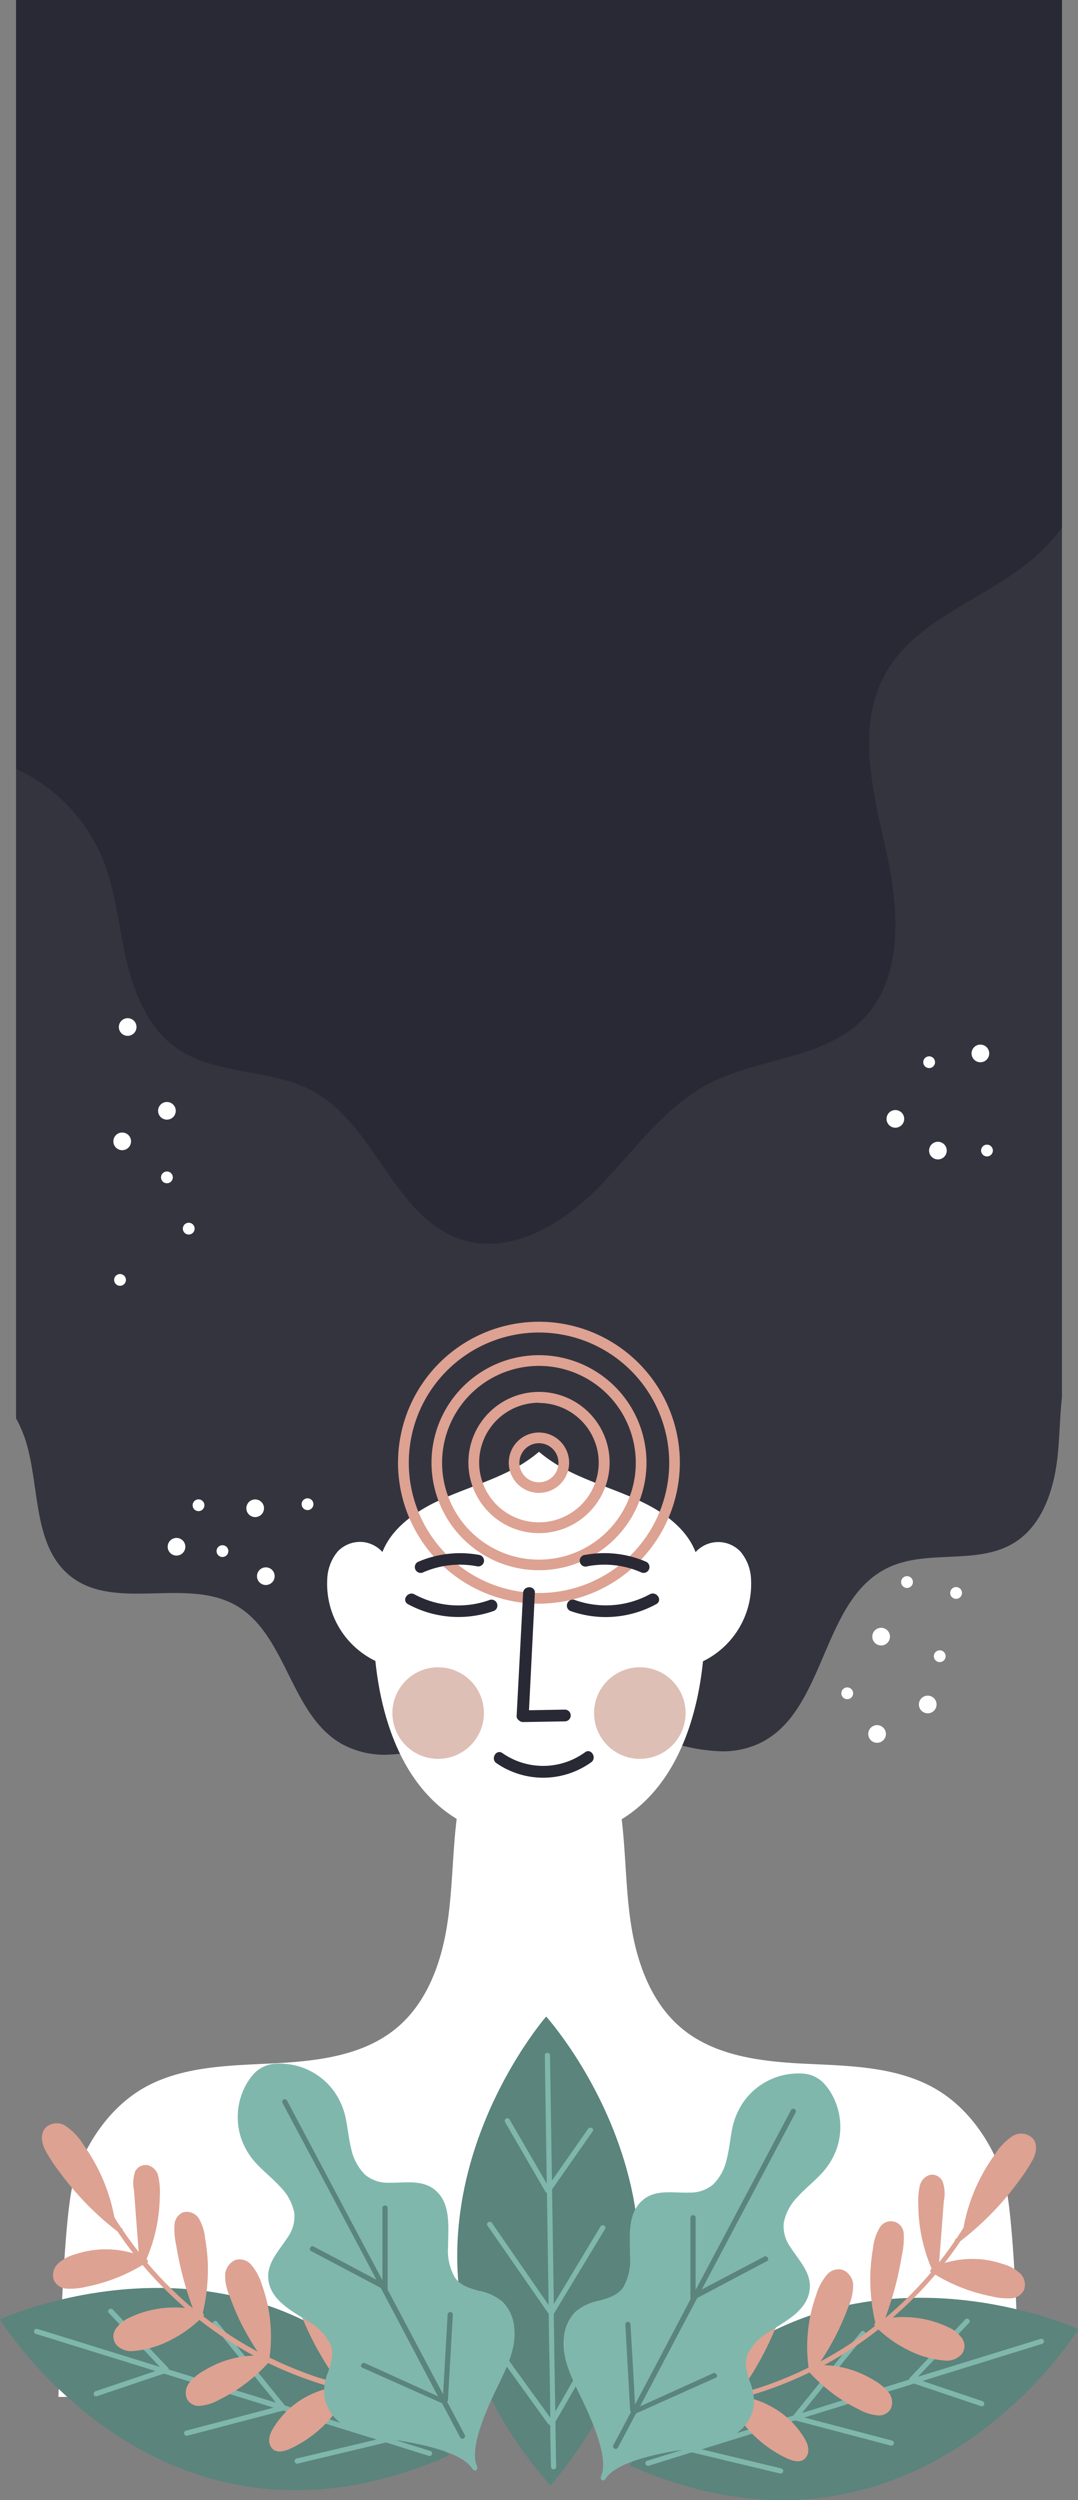 <svg id="OBJECTS" xmlns="http://www.w3.org/2000/svg" viewBox="0 0 183.22 424.79"><rect x="0" y="0" width="183.22" height="424.79" fill="#808080" stroke="none"/><defs><style>.cls-1{fill:#34343f;}.cls-2{fill:#292935;}.cls-3{fill:#fff;}.cls-4{fill:#dda292;}.cls-5{fill:#debfb5;}.cls-6{fill:#5a847c;}.cls-7{fill:#80b7ac;}</style></defs><path class="cls-1" d="M180.49,0V237.4c-.36,3.36-.39,6.78-.75,10.14-.62,5.62-2.58,11.66-7.41,14.62-6.28,3.84-14.82,1-21.45,4.24-11.39,5.47-10.42,24.45-21.85,29.84a14.77,14.77,0,0,1-6.38,1.33,31,31,0,0,1-10.52-2.22c-5.43-2-10.81-4.71-16.61-4.83-6.54-.13-12.63,3-18.76,5.3a32.55,32.55,0,0,1-11.09,2.33,15.07,15.07,0,0,1-7.87-2C49.25,291,48.66,277.57,40,272.72,31.53,268,19.56,273.8,12,267.83,5.59,262.75,6.79,252.89,4.43,245A21.92,21.92,0,0,0,2.73,241V0Z"/><path class="cls-2" d="M180.49,0V89.67a31.12,31.12,0,0,1-4.82,5.18c-8.16,7-19.89,10.2-25.14,19.55-5,8.88-2.23,19.88,0,29.82s3.26,21.75-3.91,29c-6.7,6.76-17.65,6.5-26.09,10.88-7.67,4-12.74,11.46-18.78,17.63s-14.66,11.42-22.94,9c-11.66-3.46-14.86-19.37-25.51-25.26-7.2-4-16.66-2.67-23.36-7.44-4.83-3.44-7.2-9.36-8.51-15.14s-1.83-11.78-4.09-17.25a29.26,29.26,0,0,0-14.59-15V0Z"/><path class="cls-3" d="M173.29,407.26H9.93c.22-5.86.84-31.74,2.75-37.28,2.09-6,5.88-11.68,11.38-15,6.48-3.86,14.42-4,22-4.37s15.59-1.21,21.38-6.06c5-4.17,7.43-10.66,8.49-17.06,1-6.1.94-12.31,1.69-18.44-10.13-6.19-13-18.9-13.82-26.84a14.55,14.55,0,0,1-8.18-13.83,7.72,7.72,0,0,1,1.8-4.79A5.26,5.26,0,0,1,61.59,262,5.19,5.19,0,0,1,65,263.71c1.44-3.73,5-6.44,8.58-8.26,4.25-2.13,8.89-3.41,13.13-5.56a25.07,25.07,0,0,0,4.9-3.21,24.7,24.7,0,0,0,4.91,3.21c4.25,2.16,8.88,3.44,13.13,5.57,3.64,1.82,7.15,4.53,8.57,8.27a5.19,5.19,0,0,1,7.64-.08,7.71,7.71,0,0,1,1.79,4.79,14.58,14.58,0,0,1-8.17,13.83c-.8,7.94-3.7,20.63-13.82,26.84.74,6.12.67,12.34,1.68,18.44,1.06,6.4,3.51,12.89,8.49,17.06,5.79,4.84,13.84,5.71,21.38,6.06s15.48.51,22,4.37c5.49,3.27,9.28,8.91,11.37,14.95C172.46,375.52,173.08,401.4,173.29,407.26Z"/><path class="cls-3" d="M30,261.31a1.5,1.5,0,0,0,0,3A1.5,1.5,0,0,0,30,261.31Z"/><path class="cls-3" d="M45.18,266.31a1.5,1.5,0,0,0,0,3A1.5,1.5,0,0,0,45.18,266.31Z"/><path class="cls-3" d="M43.37,254.77a1.5,1.5,0,0,0,0,3A1.5,1.5,0,0,0,43.37,254.77Z"/><path class="cls-3" d="M149.07,293.12a1.5,1.5,0,0,0,0,3A1.5,1.5,0,0,0,149.07,293.12Z"/><path class="cls-3" d="M157.68,288.11a1.5,1.5,0,0,0,0,3A1.5,1.5,0,0,0,157.68,288.11Z"/><path class="cls-3" d="M149.76,276.58a1.5,1.5,0,0,0,0,3A1.5,1.5,0,0,0,149.76,276.58Z"/><path class="cls-3" d="M159.41,194a1.5,1.5,0,0,0,0,3A1.5,1.5,0,0,0,159.41,194Z"/><path class="cls-3" d="M152.18,188.61a1.5,1.5,0,0,0,0,3A1.5,1.5,0,0,0,152.18,188.61Z"/><path class="cls-3" d="M166.63,177.49a1.5,1.5,0,0,0,0,3A1.5,1.5,0,0,0,166.63,177.49Z"/><path class="cls-3" d="M20.77,192.43a1.5,1.5,0,0,0,0,3A1.5,1.5,0,0,0,20.77,192.43Z"/><path class="cls-3" d="M21.7,173a1.5,1.5,0,0,0,0,3A1.5,1.5,0,0,0,21.7,173Z"/><path class="cls-3" d="M28.37,187.24a1.5,1.5,0,0,0,0,3A1.5,1.5,0,0,0,28.37,187.24Z"/><path class="cls-3" d="M167.75,194.49a1,1,0,0,0,0,2A1,1,0,0,0,167.75,194.49Z"/><path class="cls-3" d="M157.92,179.48a1,1,0,0,0,0,2A1,1,0,0,0,157.92,179.48Z"/><path class="cls-3" d="M28.37,199.05a1,1,0,0,0,0,2A1,1,0,0,0,28.37,199.05Z"/><path class="cls-3" d="M32.08,207.76a1,1,0,0,0,0,2A1,1,0,0,0,32.08,207.76Z"/><path class="cls-3" d="M20.4,216.47a1,1,0,0,0,0,2A1,1,0,0,0,20.4,216.47Z"/><path class="cls-3" d="M33.74,254.76a1,1,0,0,0,0,2A1,1,0,0,0,33.74,254.76Z"/><path class="cls-3" d="M37.81,262.55a1,1,0,0,0,0,2A1,1,0,0,0,37.81,262.55Z"/><path class="cls-3" d="M52.27,254.58a1,1,0,0,0,0,2A1,1,0,0,0,52.27,254.58Z"/><path class="cls-3" d="M159.72,280.41a1,1,0,0,0,0,2A1,1,0,0,0,159.72,280.41Z"/><path class="cls-3" d="M162.5,269.66a1,1,0,0,0,0,2A1,1,0,0,0,162.5,269.66Z"/><path class="cls-3" d="M154.16,267.81a1,1,0,0,0,0,2A1,1,0,0,0,154.16,267.81Z"/><path class="cls-3" d="M144,286.71a1,1,0,0,0,0,2A1,1,0,0,0,144,286.71Z"/><path class="cls-4" d="M91.61,272a23.49,23.49,0,1,1,23.49-23.48A23.51,23.51,0,0,1,91.61,272Zm0-46.07a22.59,22.59,0,1,0,22.58,22.59A22.61,22.61,0,0,0,91.61,226Z"/><path class="cls-4" d="M91.61,272.48a23.95,23.95,0,1,1,23.94-23.94A24,24,0,0,1,91.61,272.48Zm-23-23.94a23,23,0,0,0,46.07,0,23,23,0,0,1-46.07,0Zm23-22.13a22.13,22.13,0,1,0,22.13,22.13A22.15,22.15,0,0,0,91.61,226.41Z"/><path class="cls-4" d="M91.61,266.35a17.82,17.82,0,1,1,17.81-17.81A17.83,17.83,0,0,1,91.61,266.35Zm0-34.72a16.91,16.91,0,1,0,16.91,16.91A16.92,16.92,0,0,0,91.61,231.63Z"/><path class="cls-4" d="M91.61,266.8a18.27,18.27,0,1,1,18.27-18.26A18.29,18.29,0,0,1,91.61,266.8ZM74.25,248.54a17.36,17.36,0,0,0,34.72,0,17.36,17.36,0,0,1-34.72,0Zm17.36-16.46a16.46,16.46,0,1,0,16.45,16.46A16.47,16.47,0,0,0,91.61,232.08Z"/><path class="cls-4" d="M91.61,260.05a11.51,11.51,0,1,1,11.51-11.51A11.53,11.53,0,0,1,91.61,260.05Zm0-22.12a10.61,10.61,0,1,0,10.6,10.61A10.62,10.62,0,0,0,91.61,237.93Z"/><path class="cls-4" d="M91.61,260.5a12,12,0,1,1,12-12A12,12,0,0,1,91.61,260.5Zm-11.06-12a11.06,11.06,0,0,0,22.11,0,11.06,11.06,0,0,1-22.11,0Zm11.06-10.16a10.16,10.16,0,1,0,10.15,10.16A10.17,10.17,0,0,0,91.61,238.38Z"/><path class="cls-4" d="M91.61,253.21a4.67,4.67,0,1,1,4.67-4.67A4.68,4.68,0,0,1,91.61,253.21Zm0-8.44a3.77,3.77,0,1,0,3.76,3.77A3.77,3.77,0,0,0,91.61,244.77Z"/><path class="cls-4" d="M91.61,253.66a5.13,5.13,0,1,1,5.12-5.12A5.13,5.13,0,0,1,91.61,253.66Zm-4.22-5.12a4.22,4.22,0,0,0,8.43,0,4.22,4.22,0,0,1-8.43,0Zm4.22-3.32a3.32,3.32,0,1,0,3.31,3.32A3.32,3.32,0,0,0,91.61,245.22Z"/><path class="cls-2" d="M84.43,272.35a1,1,0,0,0-1.34-.45,15.72,15.72,0,0,1-12.64-1c-1.12-.61-2.25,1-1.12,1.66A18,18,0,0,0,84,273.69,1,1,0,0,0,84.43,272.35Z"/><path class="cls-2" d="M96.05,290.48l-6.14.11,1-19.94c.06-1.28-1.94-1.28-2,0l-1.1,20.86a.84.84,0,0,0,.37.78,1,1,0,0,0,.72.31l7.1-.12a1,1,0,0,0,1-1A1,1,0,0,0,96.05,290.48Z"/><path class="cls-2" d="M99.46,297.71a12.11,12.11,0,0,1-14.07.16c-1.06-.74-2.07,1-1,1.72a14,14,0,0,0,16.09-.16C101.5,298.69,100.5,297,99.46,297.71Z"/><path class="cls-2" d="M81.51,264.21A18,18,0,0,0,71,265.4a1,1,0,0,0-.36,1.36,1,1,0,0,0,1.37.36,15.58,15.58,0,0,1,9-1,1,1,0,0,0,1.23-.7A1,1,0,0,0,81.51,264.21Z"/><path class="cls-2" d="M96.46,272.34a1,1,0,0,1,1.34-.45,15.72,15.72,0,0,0,12.64-1c1.12-.62,2.25,1,1.12,1.66a17.92,17.92,0,0,1-14.65,1.16A1,1,0,0,1,96.46,272.34Z"/><path class="cls-2" d="M99.38,264.21a17.88,17.88,0,0,1,10.51,1.18,1,1,0,0,1,.36,1.37,1,1,0,0,1-1.37.36,15.58,15.58,0,0,0-9-1,1,1,0,1,1-.53-1.92Z"/><circle class="cls-5" cx="74.47" cy="291.07" r="7.78"/><circle class="cls-5" cx="108.75" cy="291.07" r="7.78"/><path class="cls-6" d="M93.55,422.32c-35.21-40.13-.72-79.69-.72-79.69S128,381.57,93.55,422.32Z"/><path class="cls-7" d="M102.83,378.74c.3-.49-.47-.93-.77-.44l-7.93,13.18L93.83,372l6.9-9.86c.33-.46-.44-.9-.77-.44l-6.15,8.8-.09-5.83-.24-15.44a.44.44,0,0,0-.88,0l.33,21.8-6.32-10.91a.44.44,0,0,0-.76.46l6.84,11.8a.38.38,0,0,0,.27.2l.06,4q.11,7.54.23,15.09L83.61,377.7c-.32-.47-1.08,0-.76.45L93.15,393l.12.12c0,3.51.11,7,.16,10.52l.11,7.17q-4.35-6-8.69-12c-.33-.45-1.09,0-.76.46l9,12.49a.42.42,0,0,0,.23.16.47.47,0,0,0,.21.21c0,2.33.07,4.65.11,7a.44.44,0,0,0,.88,0l-.12-7.64q3.84-6.66,7.66-13.34a.44.44,0,0,0-.77-.44l-6.91,12.05q-.14-8.31-.26-16.61l0,0Z"/><path class="cls-6" d="M107,418.89c28.59-45.09,76.27-23.13,76.27-23.13S155.76,440.51,107,418.89Z"/><path class="cls-7" d="M151.38,415.53a.44.44,0,0,0,.2-.86l-14.87-3.91L155.36,405l11.4,3.84c.54.18.74-.68.21-.86l-10.18-3.43,5.57-1.73,14.75-4.57a.44.44,0,0,0-.25-.85L156,403.84l8.69-9.14c.4-.41-.25-1-.64-.6L154.66,404a.45.45,0,0,0-.12.31l-3.82,1.19L136.31,410,147,396.79c.35-.44-.29-1-.65-.6l-11.39,14.07a.55.55,0,0,0-.08.15l-10,3.12L118,415.65,127,403.93c.34-.45-.3-1.05-.65-.6l-9.45,12.18a.42.42,0,0,0-.09.27.51.51,0,0,0-.14.26l-6.66,2.06a.44.44,0,0,0,.26.85l7.3-2.27,15,3.59a.44.44,0,0,0,.21-.86l-13.51-3.24,15.87-4.92,0,0Z"/><path class="cls-4" d="M175.51,367a30.49,30.49,0,0,1-2.56,3.87,46.58,46.58,0,0,1-3,3.7,51.16,51.16,0,0,1-6.7,6.21q-1.29,1.9-2.7,3.73a16.32,16.32,0,0,1,6.37-.61,16.51,16.51,0,0,1,3.53.78,7,7,0,0,1,3,1.66,2.66,2.66,0,0,1,.56,2.82,2.59,2.59,0,0,1-2.18,1.35,11.5,11.5,0,0,1-3.3-.33,29.68,29.68,0,0,1-9.57-3.69,64.73,64.73,0,0,1-7.24,7.29,18.14,18.14,0,0,1,5.83.37,17.6,17.6,0,0,1,3.41,1.17,5.81,5.81,0,0,1,2.56,2,2.28,2.28,0,0,1-.1,2.72,3.4,3.4,0,0,1-2.8,1.05,16.6,16.6,0,0,1-6.55-1.93,20.36,20.36,0,0,1-4.77-3.36,63.72,63.72,0,0,1-9.22,6.06l-.08,0a17.11,17.11,0,0,1,8.5,2.55,8.24,8.24,0,0,1,2.56,2.13,2.68,2.68,0,0,1,.36,2.69,2.27,2.27,0,0,1-2.24,1.17A7.87,7.87,0,0,1,146,409.4a28.33,28.33,0,0,1-3-1.69,28.71,28.71,0,0,1-5.35-4.54l-.06-.06a65.47,65.47,0,0,1-11,4.16,15.47,15.47,0,0,1,5.22,2.05,14.82,14.82,0,0,1,4.85,4.86c.62,1,1.11,2.31.32,3.37s-2.23.61-3.26.14A20.3,20.3,0,0,1,124,408a65.72,65.72,0,0,1-9.43,1.54c-.57,0-.72-.83-.15-.88a64.54,64.54,0,0,0,9-1.43,23.5,23.5,0,0,1,1.17-9,22.48,22.48,0,0,1,3.88-7.21c.71-.86,1.84-1.89,3.08-1.57A2.16,2.16,0,0,1,133,392a16,16,0,0,1-1.38,4c-.59,1.4-1.23,2.76-1.93,4.1a54.77,54.77,0,0,1-4.12,6.6c1.16-.31,2.33-.65,3.49-1a64.72,64.72,0,0,0,8.37-3.42,26.21,26.21,0,0,1,.22-8.43,26.49,26.49,0,0,1,1.07-3.9,9.54,9.54,0,0,1,1.76-3.37,2.59,2.59,0,0,1,2.79-.89,2.92,2.92,0,0,1,1.73,2.41,8.88,8.88,0,0,1-.81,3.85c-.46,1.26-1,2.51-1.56,3.72a43.5,43.5,0,0,1-3.16,5.56,64.67,64.67,0,0,0,9.22-6,.37.37,0,0,1,.09-.54,32.07,32.07,0,0,1-.84-8.68,32.4,32.4,0,0,1,.44-4,8.29,8.29,0,0,1,1.1-3.44,2.19,2.19,0,0,1,4.12,1.1,12.66,12.66,0,0,1-.29,3.41c-.21,1.29-.47,2.58-.76,3.87a56.07,56.07,0,0,1-2.08,6.88l.64-.52a66,66,0,0,0,7.11-7.18.42.42,0,0,1,.12-.65,28.33,28.33,0,0,1-2-7.18,28,28,0,0,1-.26-3.54,12.21,12.21,0,0,1,.25-3.36,2.51,2.51,0,0,1,1.8-1.88,2,2,0,0,1,2.07,1.12,6.25,6.25,0,0,1,.21,3.38c-.09,1.28-.2,2.56-.29,3.84-.16,2.18-.34,4.35-.5,6.52.94-1.17,1.82-2.4,2.67-3.64a.42.42,0,0,1,.16-.34,1,1,0,0,0,.16-.12c.39-.58.78-1.18,1.15-1.78a30.21,30.21,0,0,1,5.29-12.36,10.26,10.26,0,0,1,3.09-3.23,2.79,2.79,0,0,1,3.32.36C176.44,364.28,176.13,365.86,175.51,367Z"/><path class="cls-7" d="M125.75,413c-2.63,2.27-6,2.71-9.35,3.19S105,418.05,103,421.07c-.45.7-1.13.33-.8-.43a4.41,4.41,0,0,0,.31-1.77,9,9,0,0,0-.17-1.8.45.45,0,0,0,0-.08c-.66-3.67-2.93-8.31-4-10.49-1.42-3-2.92-6.11-2.48-9.56a7,7,0,0,1,1.93-4.14,8.7,8.7,0,0,1,4-1.89c1.57-.42,3.18-.88,4.15-2.3a9.21,9.21,0,0,0,1.14-5.24c0-3.26-.58-7.44,2.37-9.72,2.19-1.69,5.14-1,7.7-1.11a6,6,0,0,0,4-1.33,8.54,8.54,0,0,0,2.38-4.4c.46-1.81.6-3.68,1-5.51a12.18,12.18,0,0,1,2.11-4.54,11.42,11.42,0,0,1,8.14-4.42,10.72,10.72,0,0,1,1.88,0h0a5.37,5.37,0,0,1,3.68,2h0a9.57,9.57,0,0,1,1.06,1.54,11.37,11.37,0,0,1,.8,9.23,12,12,0,0,1-2.63,4.26c-1.28,1.37-2.76,2.52-4,3.9a8.7,8.7,0,0,0-2.36,4.41,6.06,6.06,0,0,0,1.12,4.11c1.36,2.17,3.52,4.27,3.31,7-.27,3.72-4.07,5.55-6.8,7.34a9.08,9.08,0,0,0-3.75,3.84c-.65,1.58-.14,3.18.37,4.72a8.72,8.72,0,0,1,.62,4.36A7,7,0,0,1,125.75,413Z"/><path class="cls-6" d="M121.65,404c.52-.23,0-1-.46-.75l-12.41,5.62,8-15.17c.58-1.08,1.15-2.16,1.72-3.24l11.86-6.28c.51-.27,0-1-.46-.76L119.28,389q4.66-8.79,9.32-17.58,3.32-6.24,6.62-12.47a.44.44,0,0,0-.78-.42l-11.78,22.21-4.43,8.35,0-12.29c0-.57-.88-.54-.88,0l0,13.8a.24.24,0,0,0,0,.09L110.87,403l-2.94,5.55q-.37-6.81-.77-13.61a.44.44,0,0,0-.88,0q.41,7.28.82,14.55a.44.44,0,0,0,.15.31q-1.48,2.82-3,5.64a.44.44,0,0,0,.78.42l3.07-5.79h0Z"/><path class="cls-6" d="M76.27,417.22C47.68,372.13,0,394.09,0,394.09S27.45,438.83,76.27,417.22Z"/><path class="cls-7" d="M31.84,413.85a.44.44,0,0,1-.21-.86l14.88-3.9L27.86,403.3l-11.41,3.85c-.54.18-.74-.68-.2-.86l10.17-3.43-5.57-1.73L6.1,396.56a.44.44,0,0,1,.26-.85l20.83,6.46L18.5,393c-.39-.41.26-1,.65-.6l9.4,9.89a.38.38,0,0,1,.12.31l3.82,1.18,14.42,4.47q-5.34-6.57-10.66-13.16c-.36-.44.29-1.05.65-.6l11.39,14.07a.55.55,0,0,1,.08.15l10,3.11L65.27,414l-9.09-11.73c-.35-.44.3-1.05.65-.6l9.44,12.19a.41.41,0,0,1,.09.26.46.46,0,0,1,.15.26l6.65,2.07a.44.44,0,0,1-.25.84L65.61,415l-15,3.59a.44.44,0,0,1-.2-.86L64,414.5l-15.87-4.92a.05.05,0,0,0,0,0Z"/><path class="cls-4" d="M7.71,365.37a29.12,29.12,0,0,0,2.56,3.87q1.41,1.92,3,3.69a49.94,49.94,0,0,0,6.7,6.22c.86,1.27,1.75,2.51,2.69,3.72a16.32,16.32,0,0,0-9.9.17,6.84,6.84,0,0,0-3,1.67,2.65,2.65,0,0,0-.56,2.82,2.55,2.55,0,0,0,2.17,1.34,11.23,11.23,0,0,0,3.31-.33,29,29,0,0,0,3.55-.93,30.26,30.26,0,0,0,6-2.76,64.82,64.82,0,0,0,7.24,7.3,18.08,18.08,0,0,0-5.82.37,17.26,17.26,0,0,0-3.42,1.17,5.82,5.82,0,0,0-2.55,2,2.28,2.28,0,0,0,.09,2.72,3.39,3.39,0,0,0,2.81,1.06,16.55,16.55,0,0,0,6.54-1.93,20.44,20.44,0,0,0,4.77-3.36,65.43,65.43,0,0,0,9.22,6.06l.09,0a17.17,17.17,0,0,0-8.5,2.54,8.31,8.31,0,0,0-2.57,2.14,2.7,2.7,0,0,0-.35,2.69,2.27,2.27,0,0,0,2.24,1.17,8.08,8.08,0,0,0,3.17-1,30.22,30.22,0,0,0,3-1.69,28.39,28.39,0,0,0,5.35-4.55l0-.05a66.35,66.35,0,0,0,11,4.16,15.66,15.66,0,0,0-5.22,2,15,15,0,0,0-4.85,4.87c-.62,1-1.1,2.31-.32,3.37s2.23.61,3.27.13a20.28,20.28,0,0,0,9.75-9.72,65.25,65.25,0,0,0,9.43,1.53c.56.05.71-.83.15-.87a64.08,64.08,0,0,1-9.05-1.43,23.74,23.74,0,0,0-1.17-9,22.83,22.83,0,0,0-3.88-7.2c-.72-.87-1.85-1.89-3.08-1.57a2.14,2.14,0,0,0-1.36,2.55,15.31,15.31,0,0,0,1.38,4c.58,1.39,1.23,2.75,1.93,4.09A54.89,54.89,0,0,0,57.68,405c-1.17-.31-2.34-.66-3.49-1a65.57,65.57,0,0,1-8.37-3.42,26.56,26.56,0,0,0-.22-8.44,27.29,27.29,0,0,0-1.07-3.89,9.64,9.64,0,0,0-1.77-3.37A2.59,2.59,0,0,0,40,384a2.93,2.93,0,0,0-1.73,2.42,8.53,8.53,0,0,0,.81,3.84A39.09,39.09,0,0,0,40.61,394a44.27,44.27,0,0,0,3.17,5.56,65,65,0,0,1-9.22-6,.38.38,0,0,0-.1-.55,32,32,0,0,0,.85-8.67,32.21,32.21,0,0,0-.45-4,8.23,8.23,0,0,0-1.09-3.44,2.46,2.46,0,0,0-2.66-1,2.43,2.43,0,0,0-1.46,2.14,12.66,12.66,0,0,0,.29,3.41c.21,1.29.46,2.58.76,3.86a56.73,56.73,0,0,0,2.07,6.88c-.21-.18-.42-.34-.64-.51a66,66,0,0,1-7.1-7.19.42.42,0,0,0-.13-.64,28.46,28.46,0,0,0,2-7.18,30.1,30.1,0,0,0,.26-3.54,12.22,12.22,0,0,0-.26-3.36,2.47,2.47,0,0,0-1.79-1.88A2,2,0,0,0,23,368.89a6.21,6.21,0,0,0-.21,3.37c.09,1.28.19,2.57.28,3.85.17,2.17.34,4.35.5,6.52-.93-1.18-1.82-2.41-2.67-3.65a.4.4,0,0,0-.16-.33l-.15-.13c-.4-.58-.78-1.17-1.15-1.77a30.72,30.72,0,0,0-2.94-8.55,31.05,31.05,0,0,0-2.35-3.82,10,10,0,0,0-3.1-3.22,2.76,2.76,0,0,0-3.31.36C6.77,362.61,7.09,364.19,7.71,365.37Z"/><path class="cls-7" d="M57.46,411.35c2.63,2.27,6,2.72,9.35,3.19s11.44,1.84,13.42,4.86c.46.69,1.13.33.8-.44a4.33,4.33,0,0,1-.3-1.76,9,9,0,0,1,.17-1.81.24.24,0,0,1,0-.08c.65-3.67,2.93-8.3,4-10.48,1.43-3,2.93-6.12,2.48-9.56a7,7,0,0,0-1.93-4.15,8.6,8.6,0,0,0-4-1.88c-1.58-.42-3.19-.88-4.15-2.3a9.08,9.08,0,0,1-1.14-5.24c0-3.27.58-7.44-2.37-9.72-2.2-1.69-5.14-1.05-7.7-1.11a6,6,0,0,1-4-1.33,8.67,8.67,0,0,1-2.39-4.4c-.45-1.82-.6-3.69-1-5.51a12,12,0,0,0-2.11-4.54,11.35,11.35,0,0,0-8.14-4.42,9.85,9.85,0,0,0-1.88,0h0a5.42,5.42,0,0,0-3.69,2v0h0a10.35,10.35,0,0,0-1.06,1.55,11.41,11.41,0,0,0-.79,9.23,11.81,11.81,0,0,0,2.63,4.25c1.28,1.37,2.76,2.52,4,3.9a8.54,8.54,0,0,1,2.36,4.42,6.08,6.08,0,0,1-1.11,4.1c-1.37,2.17-3.52,4.27-3.32,7,.28,3.72,4.07,5.55,6.81,7.33a9.22,9.22,0,0,1,3.74,3.84c.66,1.59.15,3.19-.37,4.73a8.7,8.7,0,0,0-.61,4.36A7,7,0,0,0,57.46,411.35Z"/><path class="cls-6" d="M61.57,402.29c-.52-.23,0-1,.46-.76l12.41,5.63-8-15.17-1.72-3.25-11.86-6.27c-.5-.27,0-1,.46-.76l10.66,5.64q-4.65-8.79-9.32-17.58L48,357.3a.44.44,0,0,1,.77-.42L60.56,379.1,65,387.44l0-12.29c0-.56.89-.53.88,0l0,13.8s0,.05,0,.08l6.49,12.25,2.94,5.54q.39-6.8.77-13.6a.45.45,0,0,1,.89,0q-.42,7.26-.83,14.54a.37.37,0,0,1-.15.31l3,5.65a.44.44,0,0,1-.78.42l-3.08-5.8h0Z"/></svg>